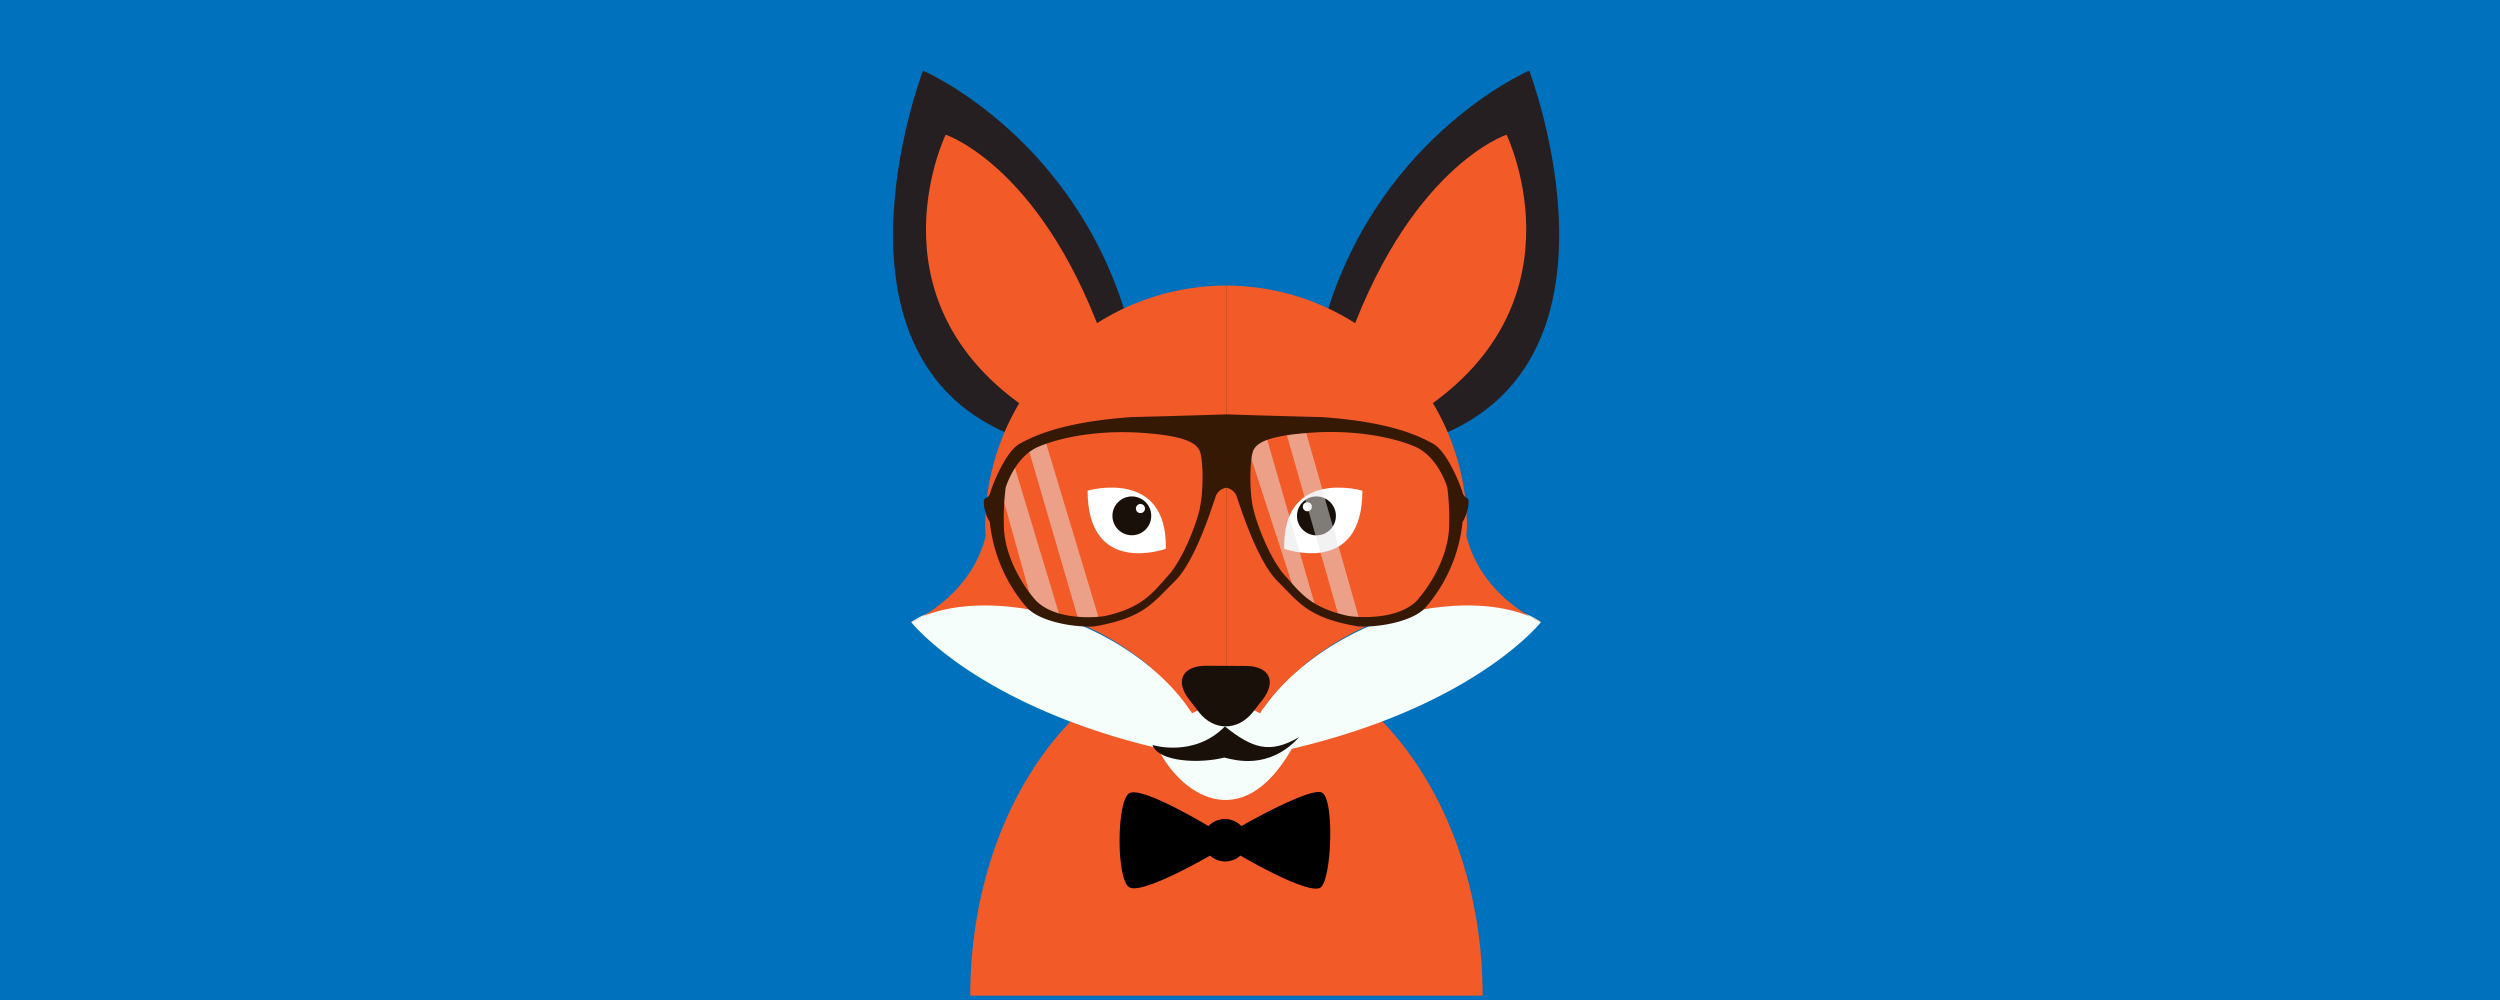 <svg xmlns="http://www.w3.org/2000/svg" xmlns:xlink="http://www.w3.org/1999/xlink" viewBox="0 0 500 200"><defs><style>.cls-1{fill:none;}.cls-2{isolation:isolate;}.cls-3{fill:#0071bc;}.cls-4{fill:#f25a28;}.cls-5{fill:#f5fefb;}.cls-6{fill:#f6f3cf;}.cls-7{fill:#251f21;}.cls-8{fill:#e96332;}.cls-9{fill:#07171b;}.cls-10{fill:#a84720;}.cls-11{fill:#191009;}.cls-12{fill:#fff;}.cls-13{opacity:0.5;mix-blend-mode:screen;}.cls-14{clip-path:url(#clip-path);}.cls-15{fill:#e6e6e6;}.cls-16{clip-path:url(#clip-path-2);}.cls-17{clip-path:url(#clip-path-3);}.cls-18{clip-path:url(#clip-path-4);}.cls-19{fill:#351905;}</style><clipPath id="clip-path"><rect id="SVGID" class="cls-1" x="205.76" y="88.56" width="14.26" height="35.9"/></clipPath><clipPath id="clip-path-2"><rect id="SVGID-2" data-name="SVGID" class="cls-1" x="257.17" y="85.98" width="14.72" height="37.96"/></clipPath><clipPath id="clip-path-3"><rect id="SVGID-3" data-name="SVGID" class="cls-1" x="199.95" y="90.79" width="12.11" height="32.87"/></clipPath><clipPath id="clip-path-4"><rect id="SVGID-4" data-name="SVGID" class="cls-1" x="249.01" y="86.59" width="14.08" height="34.78"/></clipPath></defs><title>Artboard 2</title><g class="cls-2"><g id="Layer_1" data-name="Layer 1"><rect class="cls-3" width="500" height="200"/><path class="cls-4" d="M245.29,130c-28.3,0-51.24,31-51.24,69.14H296.53C296.53,161,273.59,130,245.29,130Z"/><path class="cls-5" d="M231.63,149.76c4.07,8.5,16.4,18,26.74,0-.63-7.74-8.22-9.69-13.09-9.69C235.88,140.07,231.63,149.76,231.63,149.76Z"/><path class="cls-6" d="M308.21,124.44a15,15,0,0,0-2.94-1.58l.88.52A18,18,0,0,1,308.21,124.44Z"/><path class="cls-6" d="M308.21,124.44a18,18,0,0,0-2.06-1.06A19.3,19.3,0,0,0,308.21,124.44Z"/><path class="cls-6" d="M185.22,122.86a15,15,0,0,0-2.94,1.58,17.17,17.17,0,0,1,2.06-1.06Z"/><path class="cls-6" d="M182.28,124.44a20.52,20.52,0,0,0,2.06-1.06A17.17,17.17,0,0,0,182.28,124.44Z"/><path class="cls-7" d="M264.07,67.32c9.72-39.41,41.77-53.2,41.77-53.2S328.75,73.92,285,88.18Z"/><path class="cls-4" d="M268.75,70.94c12.52-37.43,32.56-44,32.56-44s17.33,35.75-20.73,57.55Z"/><path class="cls-7" d="M226.37,67.32c-9.72-39.41-41.77-53.2-41.77-53.2s-22.91,59.8,20.88,74.06Z"/><path class="cls-4" d="M221.69,70.94c-12.51-37.43-32.56-44-32.56-44S171.8,62.73,209.86,84.53Z"/><path class="cls-5" d="M258.37,149.76a14.26,14.26,0,0,0-6.33-7.07c2.34-3.8,10.16-13.88,27.73-19.74,13-4.33,24.12-1.6,28.41,1.49C308.18,124.44,295.08,141.16,258.37,149.76Z"/><path class="cls-5" d="M232.07,149.76a14.26,14.26,0,0,1,6.33-7.07c-2.34-3.8-10.16-13.88-27.73-19.74-13-4.33-24.12-1.6-28.42,1.49C182.25,124.44,195.36,141.16,232.07,149.76Z"/><path class="cls-4" d="M293.29,107.18c0-.62.1-1.22.1-1.85a48.21,48.21,0,0,0-48.12-48.21h-.1a48.21,48.21,0,0,0-48.12,48.21c0,.63.07,1.23.1,1.85-2.24,9.1-9.3,14.17-12.83,16.2,5.5-2.4,14.71-3.45,26.35-.43,13.5,3.5,25.39,14.81,27.73,19.74a13.62,13.62,0,0,1,13.64,0c2.34-4.93,14.23-16.24,27.73-19.74,11.64-3,20.85-2,26.35.43C302.59,121.35,295.53,116.28,293.29,107.18Z"/><path class="cls-4" d="M306.12,123.38a20.52,20.52,0,0,0,2.06,1.06A17.17,17.17,0,0,0,306.12,123.38Z"/><path class="cls-4" d="M184.32,123.38a18.13,18.13,0,0,0-2.07,1.06A19.9,19.9,0,0,0,184.32,123.38Z"/><path class="cls-1" d="M210.69,123a64.45,64.45,0,0,1,11.93,5.33,1.13,1.13,0,0,0,0-.18A46.31,46.31,0,0,0,210.69,123Z"/><path class="cls-8" d="M245.2,57.12Z"/><path class="cls-9" d="M238.4,142.65h0l0,0Z"/><path class="cls-10" d="M245.29,57.12h0Z"/><path class="cls-10" d="M245.29,99.23V57.12h-.09V99.24Z"/><path class="cls-10" d="M245.2,140.85h.09V99.23h-.09v41.61Z"/><path class="cls-10" d="M238.4,142.65l0,0a14.16,14.16,0,0,1,6.78-1.83h0A14.1,14.1,0,0,0,238.4,142.65Z"/><path class="cls-10" d="M245.2,140.85h0Z"/><path class="cls-11" d="M249.11,133.19c4.79,0,6.29,3.08,3.33,6.85l-1.89,2.41c-3,3.77-7.8,3.77-10.75,0L237.9,140c-3-3.77-1.45-6.85,3.33-6.85Z"/><path class="cls-11" d="M230.49,149s8.3,2.6,14.49-3.71c5.45,4.33,8.92,5.61,14.87,2.12-6.07,6.67-12.93,4.6-15,4.1C240.11,152.74,231.73,152.46,230.49,149Z"/><path class="cls-12" d="M217.52,98.13s16-4.64,15.64,11.63c0,0-15.64,5.68-15.64-11.63"/><path class="cls-11" d="M230.25,103.18a3.88,3.88,0,1,1-3.88-3.89A3.88,3.88,0,0,1,230.25,103.18Z"/><path class="cls-12" d="M229,101.71a.91.91,0,1,1-.91-.91A.91.91,0,0,1,229,101.71Z"/><path class="cls-12" d="M272.48,98.13s-16-4.64-15.64,11.63c0,0,15.64,5.68,15.64-11.63"/><path class="cls-11" d="M259.4,103.18a3.89,3.89,0,1,0,3.89-3.89A3.89,3.89,0,0,0,259.4,103.18Z"/><path class="cls-12" d="M260.56,101.35a.91.91,0,1,0,.91-.91A.92.92,0,0,0,260.56,101.35Z"/><path d="M264.27,158.47c-2.66-.89-16,6.75-16,6.75a4.54,4.54,0,0,0-6.58,0s-13.31-8.06-15.84-6.57-2.63,17.24,0,18.8S242,171.12,242,171.12a4.53,4.53,0,0,0,6.08,0s13.92,8.17,16.1,6.33S266.94,159.35,264.27,158.47Z"/><g class="cls-13"><g class="cls-14"><polygon class="cls-15" points="205.76 89.99 215.78 124.29 220.01 124.46 209.19 88.56 205.76 89.99"/></g></g><g class="cls-13"><g class="cls-16"><polygon class="cls-15" points="257.17 86.33 267.88 123.72 271.89 123.94 261.07 85.98 257.17 86.33"/></g></g><g class="cls-13"><g class="cls-17"><path class="cls-15" d="M202.15,90.79h0c.09,1.56-1,2.67-1.77,4.11a2.1,2.1,0,0,1-.42.56v1.88l6.55,23.5c1.39.65,1.5,1.16,2.92,1.78.86.38,1.75.7,2.64,1Z"/></g></g><g class="cls-13"><g class="cls-18"><polygon class="cls-15" points="249.01 87.88 259.23 119.31 263.1 121.37 253.05 86.59 249.01 87.88"/></g></g><path class="cls-19" d="M293.68,99.85c-.33-.42-.9-.33-1.18-1.37s-2.95-8.12-5.89-9.74-8.58-4.36-22.25-5.32c-10.58-.26-17-.48-18.8-.54v0H245v0c-1.82.06-8.22.28-18.8.54-13.67,1-19.31,3.71-22.25,5.32s-5.6,8.69-5.88,9.74-.86,1-1.19,1.37,0,2.94,1.09,4.56a30.79,30.79,0,0,0,7.31,17c2.38,2.75,8.93,4.08,13.49,3.89,10.06-1.71,11.77-4.75,16.14-9s7.82-16,8.33-17.28a2.7,2.7,0,0,1,2-1.47,2.73,2.73,0,0,1,2,1.47c.51,1.33,4,13,8.32,17.28s6.08,7.31,16.15,9c4.56.19,11.11-1.14,13.48-3.89a30.72,30.72,0,0,0,7.31-17c1.05-1.62,1.43-4.13,1.09-4.56M240,101.56c-.77,3.42-3.43,10.35-6.47,13.68s-5,6.31-12.69,8c-4.4.57-10.95.1-14-3.51s-6.07-9.33-6.07-14.78a47.9,47.9,0,0,1,.37-7.44s1.81-6.17,6.56-8.17S220,86,228.28,86.56s11,1.9,11.69,3.7.75,7.88,0,11.3m43.79,18.14c-3,3.61-9.59,4.08-14,3.51-7.67-1.66-9.65-4.65-12.69-8s-5.7-10.26-6.46-13.68-.66-9.49,0-11.3,3.42-3.13,11.68-3.7,15.86.76,20.61,2.75,6.55,8.17,6.55,8.17a46.66,46.66,0,0,1,.38,7.44c0,5.45-3,11.17-6.08,14.78"/></g></g></svg>